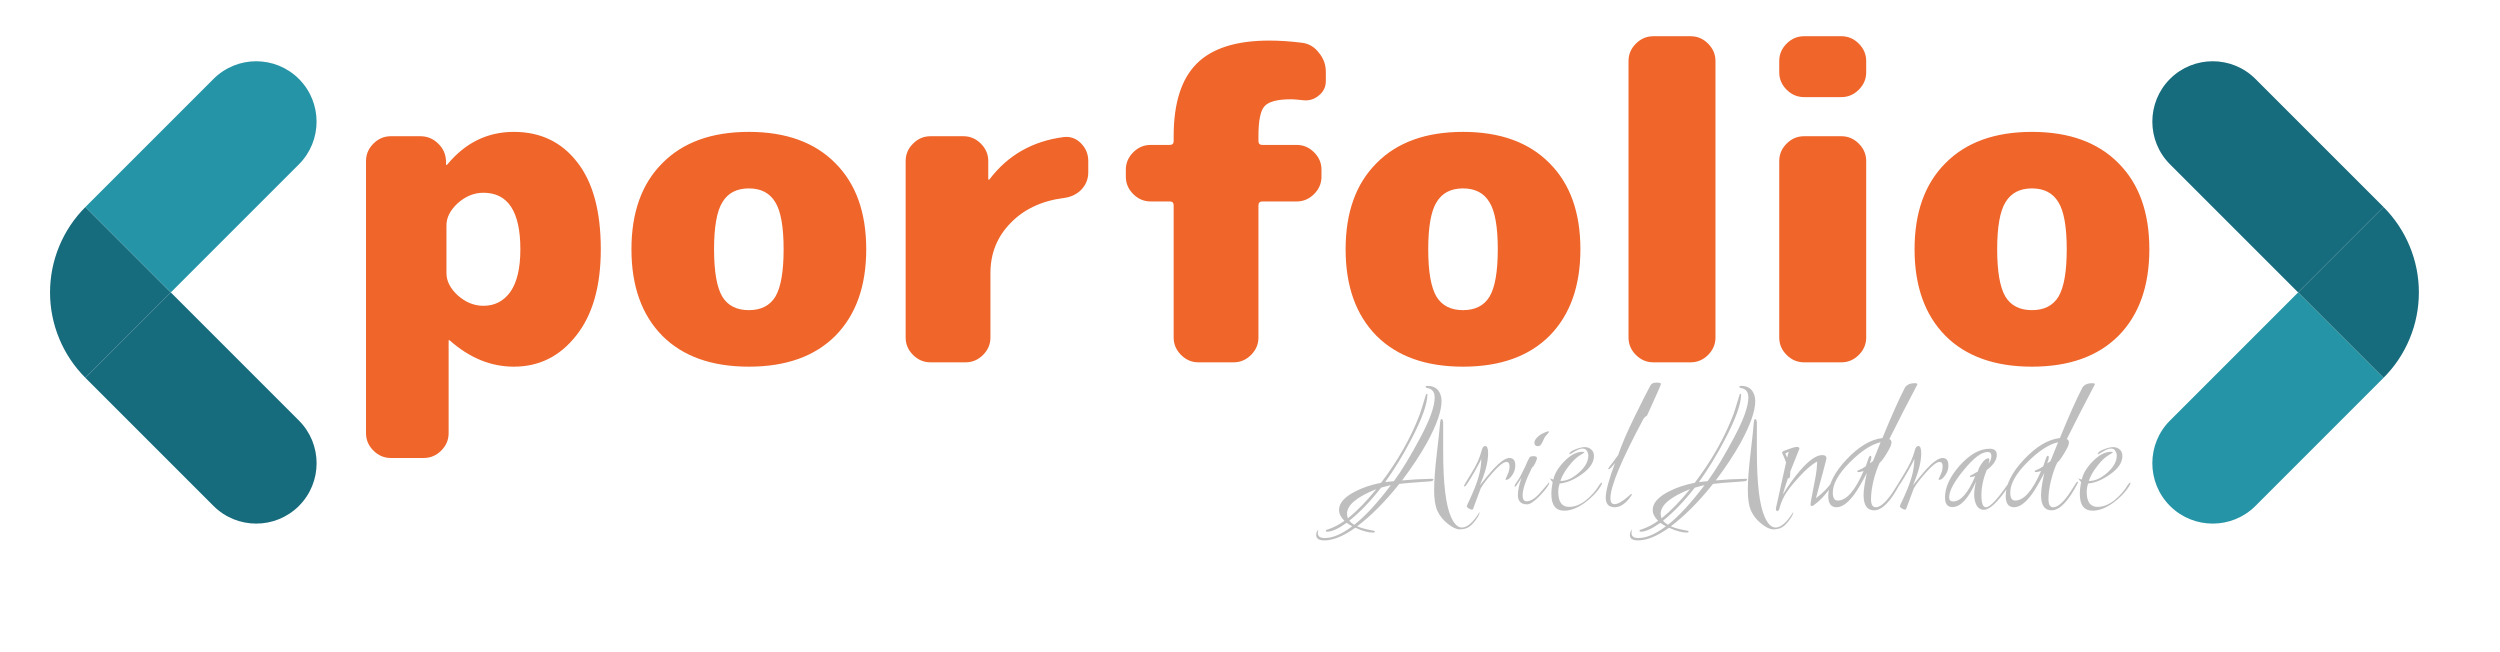 <svg width="69" height="18" viewBox="0 0 69 18" fill="none" xmlns="http://www.w3.org/2000/svg">
<path d="M2.357 5.714C2.048 6.023 1.802 6.391 1.635 6.795C1.467 7.2 1.381 7.633 1.381 8.071C1.381 8.508 1.467 8.942 1.635 9.346C1.802 9.751 2.048 10.118 2.357 10.428L4.714 8.071L2.357 5.714Z" fill="#166B7C"/>
<path d="M8.25 13.964C8.901 13.313 8.901 12.258 8.25 11.607L4.714 8.071L2.357 10.428L5.893 13.964C6.544 14.614 7.599 14.614 8.25 13.964V13.964Z" fill="#166B7C"/>
<path d="M8.25 2.179C7.599 1.528 6.543 1.528 5.893 2.179L2.357 5.714L4.714 8.071L8.25 4.536C8.9 3.885 8.9 2.829 8.25 2.179V2.179Z" fill="#2594A6"/>
<path d="M65.785 10.428C66.094 10.119 66.34 9.751 66.507 9.347C66.675 8.943 66.761 8.509 66.761 8.071C66.761 7.634 66.675 7.2 66.507 6.796C66.34 6.391 66.094 6.024 65.785 5.714L63.428 8.071L65.785 10.428Z" fill="#166B7C"/>
<path d="M59.892 2.178C59.242 2.829 59.242 3.885 59.892 4.535L63.428 8.071L65.785 5.714L62.249 2.178C61.599 1.528 60.543 1.528 59.892 2.178V2.178Z" fill="#166B7C"/>
<path d="M59.892 13.964C60.543 14.614 61.599 14.614 62.25 13.964L65.785 10.428L63.428 8.071L59.892 11.607C59.242 12.257 59.242 13.313 59.892 13.964V13.964Z" fill="#2594A6"/>
<path d="M13.342 8.44C13.654 8.44 13.902 8.312 14.086 8.056C14.27 7.792 14.362 7.4 14.362 6.88C14.362 5.84 14.022 5.32 13.342 5.32C13.086 5.32 12.85 5.416 12.634 5.608C12.426 5.8 12.322 6.004 12.322 6.22V7.54C12.322 7.756 12.426 7.96 12.634 8.152C12.85 8.344 13.086 8.44 13.342 8.44ZM14.182 3.64C14.918 3.64 15.502 3.92 15.934 4.48C16.366 5.032 16.582 5.832 16.582 6.88C16.582 7.904 16.354 8.7 15.898 9.268C15.45 9.836 14.878 10.12 14.182 10.12C13.55 10.12 12.962 9.88 12.418 9.4C12.41 9.392 12.402 9.388 12.394 9.388C12.386 9.388 12.382 9.392 12.382 9.4V11.956C12.382 12.14 12.314 12.3 12.178 12.436C12.042 12.572 11.882 12.64 11.698 12.64H10.786C10.602 12.64 10.442 12.572 10.306 12.436C10.17 12.3 10.102 12.14 10.102 11.956V4.444C10.102 4.26 10.17 4.1 10.306 3.964C10.442 3.828 10.602 3.76 10.786 3.76H11.602C11.794 3.76 11.958 3.828 12.094 3.964C12.23 4.092 12.302 4.252 12.31 4.444V4.54C12.31 4.548 12.314 4.552 12.322 4.552C12.33 4.552 12.338 4.548 12.346 4.54C12.842 3.94 13.454 3.64 14.182 3.64ZM19.936 8.188C20.088 8.436 20.332 8.56 20.668 8.56C21.004 8.56 21.248 8.436 21.4 8.188C21.552 7.932 21.628 7.496 21.628 6.88C21.628 6.264 21.552 5.832 21.4 5.584C21.248 5.328 21.004 5.2 20.668 5.2C20.332 5.2 20.088 5.328 19.936 5.584C19.784 5.832 19.708 6.264 19.708 6.88C19.708 7.496 19.784 7.932 19.936 8.188ZM18.28 4.504C18.848 3.928 19.644 3.64 20.668 3.64C21.692 3.64 22.488 3.928 23.056 4.504C23.624 5.072 23.908 5.864 23.908 6.88C23.908 7.896 23.624 8.692 23.056 9.268C22.488 9.836 21.692 10.12 20.668 10.12C19.644 10.12 18.848 9.836 18.28 9.268C17.712 8.692 17.428 7.896 17.428 6.88C17.428 5.864 17.712 5.072 18.28 4.504ZM29.352 3.784C29.536 3.76 29.696 3.816 29.832 3.952C29.968 4.088 30.036 4.252 30.036 4.444V4.756C30.036 4.94 29.972 5.1 29.844 5.236C29.716 5.364 29.556 5.44 29.364 5.464C28.748 5.544 28.256 5.776 27.888 6.16C27.52 6.536 27.336 6.996 27.336 7.54V9.316C27.336 9.5 27.268 9.66 27.132 9.796C26.996 9.932 26.836 10 26.652 10H25.68C25.496 10 25.336 9.932 25.2 9.796C25.064 9.66 24.996 9.5 24.996 9.316V4.444C24.996 4.26 25.064 4.1 25.2 3.964C25.336 3.828 25.496 3.76 25.68 3.76H26.592C26.776 3.76 26.936 3.828 27.072 3.964C27.208 4.1 27.276 4.26 27.276 4.444V4.948C27.276 4.956 27.28 4.96 27.288 4.96C27.296 4.96 27.304 4.956 27.312 4.948C27.816 4.284 28.496 3.896 29.352 3.784ZM35.933 1.18C36.125 1.204 36.281 1.296 36.401 1.456C36.529 1.608 36.593 1.784 36.593 1.984V2.236C36.593 2.404 36.525 2.54 36.389 2.644C36.261 2.748 36.113 2.788 35.945 2.764C35.801 2.748 35.697 2.74 35.633 2.74C35.257 2.74 35.013 2.804 34.901 2.932C34.789 3.052 34.733 3.328 34.733 3.76V3.892C34.733 3.964 34.769 4 34.841 4H35.789C35.973 4 36.133 4.068 36.269 4.204C36.405 4.34 36.473 4.5 36.473 4.684V4.876C36.473 5.06 36.405 5.22 36.269 5.356C36.133 5.492 35.973 5.56 35.789 5.56H34.841C34.769 5.56 34.733 5.596 34.733 5.668V9.316C34.733 9.5 34.665 9.66 34.529 9.796C34.393 9.932 34.233 10 34.049 10H33.077C32.893 10 32.733 9.932 32.597 9.796C32.461 9.66 32.393 9.5 32.393 9.316V5.668C32.393 5.596 32.357 5.56 32.285 5.56H31.757C31.573 5.56 31.413 5.492 31.277 5.356C31.141 5.22 31.073 5.06 31.073 4.876V4.684C31.073 4.5 31.141 4.34 31.277 4.204C31.413 4.068 31.573 4 31.757 4H32.285C32.357 4 32.393 3.964 32.393 3.892V3.76C32.393 2.848 32.605 2.18 33.029 1.756C33.453 1.332 34.121 1.12 35.033 1.12C35.313 1.12 35.613 1.14 35.933 1.18ZM39.647 8.188C39.799 8.436 40.043 8.56 40.379 8.56C40.715 8.56 40.959 8.436 41.111 8.188C41.263 7.932 41.339 7.496 41.339 6.88C41.339 6.264 41.263 5.832 41.111 5.584C40.959 5.328 40.715 5.2 40.379 5.2C40.043 5.2 39.799 5.328 39.647 5.584C39.495 5.832 39.419 6.264 39.419 6.88C39.419 7.496 39.495 7.932 39.647 8.188ZM37.991 4.504C38.559 3.928 39.355 3.64 40.379 3.64C41.403 3.64 42.199 3.928 42.767 4.504C43.335 5.072 43.619 5.864 43.619 6.88C43.619 7.896 43.335 8.692 42.767 9.268C42.199 9.836 41.403 10.12 40.379 10.12C39.355 10.12 38.559 9.836 37.991 9.268C37.423 8.692 37.139 7.896 37.139 6.88C37.139 5.864 37.423 5.072 37.991 4.504ZM46.663 1C46.847 1 47.007 1.068 47.143 1.204C47.279 1.34 47.347 1.5 47.347 1.684V9.316C47.347 9.5 47.279 9.66 47.143 9.796C47.007 9.932 46.847 10 46.663 10H45.631C45.447 10 45.287 9.932 45.151 9.796C45.015 9.66 44.947 9.5 44.947 9.316V1.684C44.947 1.5 45.015 1.34 45.151 1.204C45.287 1.068 45.447 1 45.631 1H46.663ZM50.823 3.76C51.007 3.76 51.167 3.828 51.303 3.964C51.439 4.1 51.507 4.26 51.507 4.444V9.316C51.507 9.5 51.439 9.66 51.303 9.796C51.167 9.932 51.007 10 50.823 10H49.791C49.607 10 49.447 9.932 49.311 9.796C49.175 9.66 49.107 9.5 49.107 9.316V4.444C49.107 4.26 49.175 4.1 49.311 3.964C49.447 3.828 49.607 3.76 49.791 3.76H50.823ZM50.823 1C51.007 1 51.167 1.068 51.303 1.204C51.439 1.34 51.507 1.5 51.507 1.684V1.996C51.507 2.18 51.439 2.34 51.303 2.476C51.167 2.612 51.007 2.68 50.823 2.68H49.791C49.607 2.68 49.447 2.612 49.311 2.476C49.175 2.34 49.107 2.18 49.107 1.996V1.684C49.107 1.5 49.175 1.34 49.311 1.204C49.447 1.068 49.607 1 49.791 1H50.823ZM55.35 8.188C55.502 8.436 55.746 8.56 56.082 8.56C56.418 8.56 56.662 8.436 56.814 8.188C56.966 7.932 57.042 7.496 57.042 6.88C57.042 6.264 56.966 5.832 56.814 5.584C56.662 5.328 56.418 5.2 56.082 5.2C55.746 5.2 55.502 5.328 55.35 5.584C55.198 5.832 55.122 6.264 55.122 6.88C55.122 7.496 55.198 7.932 55.35 8.188ZM53.694 4.504C54.262 3.928 55.058 3.64 56.082 3.64C57.106 3.64 57.902 3.928 58.47 4.504C59.038 5.072 59.322 5.864 59.322 6.88C59.322 7.896 59.038 8.692 58.47 9.268C57.902 9.836 57.106 10.12 56.082 10.12C55.058 10.12 54.262 9.836 53.694 9.268C53.126 8.692 52.842 7.896 52.842 6.88C52.842 5.864 53.126 5.072 53.694 4.504Z" fill="#EF652A"/>
<path d="M39.372 13.22L39.502 13.215H39.527C39.551 13.215 39.562 13.22 39.562 13.23C39.562 13.263 39.532 13.282 39.472 13.285C38.992 13.318 38.709 13.342 38.622 13.355C38.222 13.855 37.834 14.245 37.457 14.525C37.547 14.568 37.696 14.608 37.902 14.645C37.932 14.648 37.947 14.658 37.947 14.675C37.947 14.692 37.931 14.7 37.897 14.7C37.764 14.7 37.601 14.655 37.407 14.565C37.081 14.798 36.797 14.915 36.557 14.915C36.404 14.915 36.327 14.867 36.327 14.77C36.327 14.7 36.347 14.65 36.387 14.62C36.377 14.65 36.372 14.682 36.372 14.715C36.372 14.805 36.436 14.85 36.562 14.85C36.782 14.85 37.036 14.742 37.322 14.525C37.289 14.508 37.237 14.477 37.167 14.43C36.941 14.593 36.761 14.675 36.627 14.675C36.604 14.675 36.592 14.668 36.592 14.655C36.592 14.632 36.609 14.618 36.642 14.615C36.809 14.558 36.964 14.478 37.107 14.375C37.007 14.278 36.957 14.178 36.957 14.075C36.957 13.885 37.109 13.713 37.412 13.56C37.612 13.457 37.847 13.378 38.117 13.325C38.581 12.715 38.936 12.088 39.182 11.445C39.196 11.415 39.252 11.235 39.352 10.905C39.356 10.882 39.369 10.87 39.392 10.87C39.396 10.873 39.397 10.877 39.397 10.88C39.397 11.147 39.247 11.565 38.947 12.135C38.727 12.558 38.489 12.948 38.232 13.305L38.472 13.28C38.692 12.98 38.934 12.582 39.197 12.085C39.464 11.588 39.597 11.217 39.597 10.97C39.597 10.817 39.529 10.73 39.392 10.71C39.362 10.703 39.347 10.692 39.347 10.675C39.347 10.658 39.366 10.65 39.402 10.65C39.522 10.65 39.617 10.688 39.687 10.765C39.754 10.848 39.787 10.95 39.787 11.07C39.787 11.34 39.656 11.718 39.392 12.205C39.206 12.542 38.974 12.893 38.697 13.26C38.991 13.233 39.216 13.22 39.372 13.22ZM40.837 14.13C40.837 14.183 40.801 14.258 40.727 14.355C40.654 14.455 40.586 14.522 40.522 14.555C40.459 14.592 40.381 14.61 40.287 14.61C40.194 14.61 40.084 14.558 39.957 14.455C39.831 14.355 39.736 14.237 39.672 14.1C39.612 13.967 39.582 13.775 39.582 13.525C39.582 13.272 39.607 12.933 39.657 12.51C39.707 12.083 39.736 11.82 39.742 11.72C39.749 11.617 39.762 11.565 39.782 11.565C39.812 11.565 39.829 11.6 39.832 11.67V12.465C39.832 13.345 39.904 13.945 40.047 14.265C40.134 14.462 40.234 14.56 40.347 14.56C40.497 14.56 40.661 14.417 40.837 14.13ZM38.387 13.39C38.311 13.407 38.221 13.43 38.117 13.46C37.827 13.833 37.536 14.137 37.242 14.37C37.272 14.41 37.317 14.448 37.377 14.485C37.684 14.242 38.021 13.877 38.387 13.39ZM37.987 13.5C37.447 13.713 37.177 13.94 37.177 14.18C37.177 14.22 37.186 14.262 37.202 14.305C37.456 14.102 37.717 13.833 37.987 13.5ZM41.822 12.85C41.822 12.947 41.792 13.037 41.733 13.12C41.676 13.203 41.621 13.245 41.568 13.245C41.557 13.245 41.553 13.238 41.553 13.225C41.572 13.175 41.596 13.122 41.623 13.065C41.649 13.005 41.663 12.938 41.663 12.865C41.663 12.788 41.634 12.75 41.578 12.75C41.501 12.75 41.379 12.843 41.212 13.03C41.049 13.213 40.934 13.363 40.867 13.48L40.653 14.055C40.646 14.062 40.633 14.065 40.612 14.065C40.596 14.065 40.569 14.053 40.532 14.03C40.499 14.007 40.483 13.987 40.483 13.97C40.489 13.957 40.498 13.935 40.508 13.905C40.521 13.875 40.532 13.852 40.542 13.835C40.672 13.558 40.761 13.335 40.807 13.165C40.858 12.992 40.883 12.822 40.883 12.655C40.869 12.708 40.809 12.827 40.703 13.01C40.542 13.287 40.453 13.425 40.432 13.425C40.413 13.425 40.403 13.42 40.403 13.41C40.403 13.403 40.471 13.288 40.608 13.065C40.748 12.842 40.843 12.633 40.892 12.44C40.913 12.353 40.946 12.31 40.992 12.31C41.046 12.31 41.072 12.377 41.072 12.51C41.072 12.75 40.996 13.045 40.843 13.395C41.023 13.172 41.148 13.022 41.218 12.945C41.407 12.742 41.556 12.64 41.663 12.64C41.769 12.64 41.822 12.71 41.822 12.85ZM42.749 13.315C42.756 13.315 42.759 13.318 42.759 13.325C42.759 13.382 42.667 13.507 42.484 13.7C42.337 13.847 42.226 13.92 42.149 13.92C41.979 13.92 41.894 13.835 41.894 13.665C41.894 13.538 41.927 13.378 41.994 13.185L41.904 13.325C41.861 13.398 41.831 13.435 41.814 13.435C41.807 13.435 41.804 13.427 41.804 13.41C41.804 13.39 41.829 13.347 41.879 13.28C41.929 13.213 42.002 13.077 42.099 12.87C42.126 12.8 42.162 12.722 42.209 12.635C42.226 12.605 42.264 12.59 42.324 12.59C42.387 12.59 42.419 12.607 42.419 12.64C42.419 12.673 42.402 12.723 42.369 12.79C42.336 12.857 42.307 12.895 42.284 12.905C42.111 13.252 42.024 13.507 42.024 13.67C42.024 13.78 42.061 13.835 42.134 13.835C42.254 13.835 42.386 13.748 42.529 13.575C42.589 13.505 42.626 13.463 42.639 13.45C42.652 13.433 42.666 13.417 42.679 13.4C42.692 13.383 42.704 13.37 42.714 13.36C42.731 13.343 42.742 13.328 42.749 13.315ZM42.594 11.955C42.667 11.922 42.712 11.905 42.729 11.905C42.746 11.905 42.754 11.91 42.754 11.92C42.754 11.927 42.716 11.973 42.639 12.06L42.564 12.215C42.534 12.282 42.496 12.315 42.449 12.315C42.382 12.315 42.349 12.28 42.349 12.21C42.349 12.177 42.371 12.135 42.414 12.085C42.461 12.032 42.521 11.988 42.594 11.955ZM44.213 13.32C44.216 13.32 44.218 13.325 44.218 13.335C44.218 13.345 44.205 13.373 44.178 13.42C44.075 13.587 43.925 13.742 43.728 13.885C43.531 14.025 43.346 14.095 43.173 14.095C42.936 14.095 42.818 13.942 42.818 13.635C42.818 13.532 42.83 13.422 42.853 13.305C42.823 13.278 42.796 13.242 42.773 13.195C42.776 13.198 42.785 13.203 42.798 13.21C42.811 13.213 42.823 13.218 42.833 13.225C42.846 13.228 42.86 13.232 42.873 13.235C42.906 13.072 43.008 12.903 43.178 12.73C43.348 12.557 43.513 12.47 43.673 12.47C43.71 12.47 43.728 12.475 43.728 12.485C43.728 12.492 43.705 12.508 43.658 12.535C43.535 12.602 43.42 12.705 43.313 12.845C43.2 12.985 43.118 13.125 43.068 13.265L43.078 13.275C43.238 13.275 43.405 13.198 43.578 13.045C43.751 12.892 43.838 12.735 43.838 12.575C43.838 12.528 43.825 12.485 43.798 12.445C43.775 12.402 43.735 12.38 43.678 12.38C43.621 12.38 43.55 12.407 43.463 12.46C43.38 12.51 43.333 12.535 43.323 12.535C43.316 12.535 43.313 12.533 43.313 12.53C43.313 12.49 43.366 12.448 43.473 12.405C43.583 12.362 43.671 12.34 43.738 12.34C43.808 12.34 43.868 12.362 43.918 12.405C43.968 12.448 43.993 12.508 43.993 12.585C43.993 12.762 43.883 12.928 43.663 13.085C43.446 13.242 43.241 13.328 43.048 13.345C43.021 13.425 43.008 13.502 43.008 13.575C43.008 13.852 43.108 13.99 43.308 13.99C43.461 13.99 43.615 13.93 43.768 13.81C43.921 13.687 44.045 13.547 44.138 13.39C44.168 13.343 44.193 13.32 44.213 13.32ZM45.458 11.47C45.431 11.483 45.401 11.508 45.368 11.545C44.754 12.688 44.448 13.423 44.448 13.75C44.448 13.86 44.484 13.915 44.558 13.915C44.651 13.915 44.781 13.842 44.948 13.695C44.974 13.672 44.993 13.655 45.003 13.645C45.016 13.635 45.021 13.63 45.018 13.63C45.031 13.63 45.038 13.635 45.038 13.645C45.038 13.655 45.031 13.67 45.018 13.69C44.871 13.897 44.721 14 44.568 14C44.401 14 44.318 13.912 44.318 13.735C44.318 13.558 44.403 13.24 44.573 12.78C44.489 12.893 44.431 12.95 44.398 12.95C44.388 12.95 44.383 12.947 44.383 12.94C44.383 12.933 44.426 12.873 44.513 12.76C44.603 12.643 44.651 12.578 44.658 12.565C44.761 12.265 44.916 11.905 45.123 11.485C45.329 11.065 45.471 10.785 45.548 10.645C45.574 10.588 45.629 10.56 45.713 10.56C45.799 10.56 45.843 10.572 45.843 10.595C45.843 10.618 45.714 10.91 45.458 11.47ZM48.03 13.22L48.16 13.215H48.185C48.208 13.215 48.22 13.22 48.22 13.23C48.22 13.263 48.19 13.282 48.13 13.285C47.65 13.318 47.366 13.342 47.28 13.355C46.88 13.855 46.491 14.245 46.115 14.525C46.205 14.568 46.353 14.608 46.56 14.645C46.59 14.648 46.605 14.658 46.605 14.675C46.605 14.692 46.588 14.7 46.555 14.7C46.421 14.7 46.258 14.655 46.065 14.565C45.738 14.798 45.455 14.915 45.215 14.915C45.061 14.915 44.985 14.867 44.985 14.77C44.985 14.7 45.005 14.65 45.045 14.62C45.035 14.65 45.03 14.682 45.03 14.715C45.03 14.805 45.093 14.85 45.22 14.85C45.44 14.85 45.693 14.742 45.98 14.525C45.946 14.508 45.895 14.477 45.825 14.43C45.598 14.593 45.418 14.675 45.285 14.675C45.261 14.675 45.25 14.668 45.25 14.655C45.25 14.632 45.266 14.618 45.3 14.615C45.466 14.558 45.621 14.478 45.765 14.375C45.665 14.278 45.615 14.178 45.615 14.075C45.615 13.885 45.766 13.713 46.07 13.56C46.27 13.457 46.505 13.378 46.775 13.325C47.238 12.715 47.593 12.088 47.84 11.445C47.853 11.415 47.91 11.235 48.01 10.905C48.013 10.882 48.026 10.87 48.05 10.87C48.053 10.873 48.055 10.877 48.055 10.88C48.055 11.147 47.905 11.565 47.605 12.135C47.385 12.558 47.146 12.948 46.89 13.305L47.13 13.28C47.35 12.98 47.591 12.582 47.855 12.085C48.121 11.588 48.255 11.217 48.255 10.97C48.255 10.817 48.186 10.73 48.05 10.71C48.02 10.703 48.005 10.692 48.005 10.675C48.005 10.658 48.023 10.65 48.06 10.65C48.18 10.65 48.275 10.688 48.345 10.765C48.411 10.848 48.445 10.95 48.445 11.07C48.445 11.34 48.313 11.718 48.05 12.205C47.863 12.542 47.631 12.893 47.355 13.26C47.648 13.233 47.873 13.22 48.03 13.22ZM49.495 14.13C49.495 14.183 49.458 14.258 49.385 14.355C49.311 14.455 49.243 14.522 49.18 14.555C49.116 14.592 49.038 14.61 48.945 14.61C48.851 14.61 48.741 14.558 48.615 14.455C48.488 14.355 48.393 14.237 48.33 14.1C48.27 13.967 48.24 13.775 48.24 13.525C48.24 13.272 48.265 12.933 48.315 12.51C48.365 12.083 48.393 11.82 48.4 11.72C48.406 11.617 48.42 11.565 48.44 11.565C48.47 11.565 48.486 11.6 48.49 11.67V12.465C48.49 13.345 48.561 13.945 48.705 14.265C48.791 14.462 48.891 14.56 49.005 14.56C49.155 14.56 49.318 14.417 49.495 14.13ZM47.045 13.39C46.968 13.407 46.878 13.43 46.775 13.46C46.485 13.833 46.193 14.137 45.9 14.37C45.93 14.41 45.975 14.448 46.035 14.485C46.341 14.242 46.678 13.877 47.045 13.39ZM46.645 13.5C46.105 13.713 45.835 13.94 45.835 14.18C45.835 14.22 45.843 14.262 45.86 14.305C46.113 14.102 46.375 13.833 46.645 13.5ZM49.015 14.03L49.295 12.765C49.281 12.718 49.245 12.628 49.185 12.495C49.185 12.472 49.213 12.45 49.27 12.43C49.436 12.367 49.543 12.335 49.59 12.335C49.64 12.335 49.665 12.35 49.665 12.38C49.541 12.687 49.456 12.9 49.41 13.02C49.41 13.03 49.41 13.04 49.41 13.05C49.41 13.153 49.395 13.205 49.365 13.205C49.358 13.205 49.353 13.2 49.35 13.19C49.28 13.4 49.231 13.553 49.205 13.65C49.358 13.4 49.515 13.182 49.675 12.995C49.925 12.705 50.131 12.56 50.295 12.56C50.371 12.56 50.41 12.59 50.41 12.65C50.41 12.673 50.313 13.04 50.12 13.75C50.313 13.607 50.463 13.453 50.57 13.29C50.586 13.27 50.598 13.26 50.605 13.26C50.615 13.26 50.62 13.265 50.62 13.275C50.62 13.285 50.615 13.298 50.605 13.315C50.458 13.575 50.28 13.782 50.07 13.935C50.053 13.955 50.031 13.965 50.005 13.965C49.981 13.965 49.97 13.95 49.97 13.92C49.97 13.89 49.99 13.777 50.03 13.58C50.07 13.383 50.098 13.233 50.115 13.13C50.135 13.027 50.148 12.897 50.155 12.74C50.018 12.807 49.85 12.95 49.65 13.17C49.45 13.39 49.316 13.562 49.25 13.685C49.186 13.808 49.145 13.91 49.125 13.99C49.108 14.067 49.085 14.105 49.055 14.105C49.028 14.105 49.015 14.083 49.015 14.04V14.03ZM49.37 12.465C49.353 12.478 49.321 12.495 49.275 12.515L49.325 12.63L49.37 12.465ZM52.145 12.12C52.185 12.13 52.205 12.163 52.205 12.22C52.205 12.273 52.162 12.37 52.075 12.51C51.992 12.65 51.927 12.737 51.88 12.77C51.817 12.9 51.76 13.063 51.71 13.26C51.663 13.453 51.64 13.625 51.64 13.775C51.64 13.925 51.684 14 51.77 14C51.873 14 51.995 13.91 52.135 13.73C52.182 13.677 52.272 13.542 52.405 13.325C52.419 13.305 52.43 13.295 52.44 13.295C52.45 13.295 52.455 13.3 52.455 13.31L52.445 13.34C52.188 13.837 51.949 14.085 51.725 14.085C51.532 14.085 51.435 13.945 51.435 13.665C51.435 13.528 51.465 13.325 51.525 13.055C51.398 13.298 51.287 13.49 51.19 13.63C51.01 13.877 50.843 14 50.69 14C50.537 14 50.46 13.897 50.46 13.69C50.46 13.373 50.629 13.037 50.965 12.68C51.302 12.323 51.632 12.127 51.955 12.09C52.199 11.493 52.407 11.027 52.58 10.69C52.637 10.613 52.727 10.575 52.85 10.575C52.897 10.575 52.92 10.587 52.92 10.61C52.66 11.1 52.402 11.603 52.145 12.12ZM50.585 13.595C50.585 13.742 50.63 13.815 50.72 13.815C50.964 13.815 51.202 13.543 51.435 13C51.368 13.02 51.322 13.03 51.295 13.03C51.272 13.03 51.26 13.023 51.26 13.01C51.26 12.993 51.282 12.978 51.325 12.965C51.372 12.948 51.428 12.917 51.495 12.87C51.525 12.79 51.548 12.722 51.565 12.665C51.585 12.608 51.602 12.58 51.615 12.58C51.639 12.58 51.65 12.595 51.65 12.625C51.65 12.655 51.635 12.71 51.605 12.79L51.695 12.725L51.905 12.205C51.652 12.262 51.368 12.447 51.055 12.76C50.742 13.073 50.585 13.352 50.585 13.595ZM53.776 12.85C53.776 12.947 53.746 13.037 53.686 13.12C53.629 13.203 53.574 13.245 53.521 13.245C53.511 13.245 53.506 13.238 53.506 13.225C53.526 13.175 53.549 13.122 53.576 13.065C53.602 13.005 53.616 12.938 53.616 12.865C53.616 12.788 53.587 12.75 53.531 12.75C53.454 12.75 53.332 12.843 53.166 13.03C53.002 13.213 52.887 13.363 52.821 13.48L52.606 14.055C52.599 14.062 52.586 14.065 52.566 14.065C52.549 14.065 52.522 14.053 52.486 14.03C52.452 14.007 52.436 13.987 52.436 13.97C52.442 13.957 52.451 13.935 52.461 13.905C52.474 13.875 52.486 13.852 52.496 13.835C52.626 13.558 52.714 13.335 52.761 13.165C52.811 12.992 52.836 12.822 52.836 12.655C52.822 12.708 52.762 12.827 52.656 13.01C52.496 13.287 52.406 13.425 52.386 13.425C52.366 13.425 52.356 13.42 52.356 13.41C52.356 13.403 52.424 13.288 52.561 13.065C52.701 12.842 52.796 12.633 52.846 12.44C52.866 12.353 52.899 12.31 52.946 12.31C52.999 12.31 53.026 12.377 53.026 12.51C53.026 12.75 52.949 13.045 52.796 13.395C52.976 13.172 53.101 13.022 53.171 12.945C53.361 12.742 53.509 12.64 53.616 12.64C53.722 12.64 53.776 12.71 53.776 12.85ZM55.412 13.37C55.432 13.343 55.447 13.33 55.457 13.33C55.467 13.33 55.472 13.338 55.472 13.355C55.472 13.368 55.465 13.383 55.452 13.4C55.152 13.847 54.92 14.07 54.757 14.07C54.667 14.07 54.599 14.028 54.552 13.945C54.509 13.858 54.487 13.763 54.487 13.66C54.487 13.553 54.504 13.432 54.537 13.295C54.327 13.762 54.11 13.995 53.887 13.995C53.75 13.995 53.682 13.907 53.682 13.73C53.682 13.447 53.819 13.152 54.092 12.845C54.369 12.538 54.644 12.385 54.917 12.385C55.047 12.385 55.112 12.442 55.112 12.555C55.112 12.695 55.019 12.835 54.832 12.975C54.735 13.215 54.687 13.447 54.687 13.67C54.687 13.89 54.729 14 54.812 14C54.922 14 55.122 13.79 55.412 13.37ZM54.882 12.805C54.935 12.732 54.962 12.658 54.962 12.585C54.962 12.512 54.927 12.475 54.857 12.475C54.69 12.475 54.472 12.64 54.202 12.97C53.932 13.297 53.797 13.548 53.797 13.725C53.797 13.802 53.834 13.84 53.907 13.84C54.117 13.84 54.32 13.607 54.517 13.14C54.457 13.157 54.417 13.165 54.397 13.165C54.377 13.165 54.367 13.16 54.367 13.15C54.367 13.133 54.39 13.117 54.437 13.1L54.592 13.01C54.599 12.953 54.634 12.88 54.697 12.79C54.76 12.697 54.82 12.65 54.877 12.65C54.897 12.65 54.907 12.663 54.907 12.69C54.907 12.717 54.899 12.755 54.882 12.805ZM57.043 12.12C57.083 12.13 57.103 12.163 57.103 12.22C57.103 12.273 57.059 12.37 56.973 12.51C56.889 12.65 56.824 12.737 56.778 12.77C56.714 12.9 56.658 13.063 56.608 13.26C56.561 13.453 56.538 13.625 56.538 13.775C56.538 13.925 56.581 14 56.668 14C56.771 14 56.893 13.91 57.033 13.73C57.079 13.677 57.169 13.542 57.303 13.325C57.316 13.305 57.328 13.295 57.338 13.295C57.348 13.295 57.353 13.3 57.353 13.31L57.343 13.34C57.086 13.837 56.846 14.085 56.623 14.085C56.429 14.085 56.333 13.945 56.333 13.665C56.333 13.528 56.363 13.325 56.423 13.055C56.296 13.298 56.184 13.49 56.088 13.63C55.908 13.877 55.741 14 55.588 14C55.434 14 55.358 13.897 55.358 13.69C55.358 13.373 55.526 13.037 55.863 12.68C56.199 12.323 56.529 12.127 56.853 12.09C57.096 11.493 57.304 11.027 57.478 10.69C57.534 10.613 57.624 10.575 57.748 10.575C57.794 10.575 57.818 10.587 57.818 10.61C57.558 11.1 57.299 11.603 57.043 12.12ZM55.483 13.595C55.483 13.742 55.528 13.815 55.618 13.815C55.861 13.815 56.099 13.543 56.333 13C56.266 13.02 56.219 13.03 56.193 13.03C56.169 13.03 56.158 13.023 56.158 13.01C56.158 12.993 56.179 12.978 56.223 12.965C56.269 12.948 56.326 12.917 56.393 12.87C56.423 12.79 56.446 12.722 56.463 12.665C56.483 12.608 56.499 12.58 56.513 12.58C56.536 12.58 56.548 12.595 56.548 12.625C56.548 12.655 56.533 12.71 56.503 12.79L56.593 12.725L56.803 12.205C56.549 12.262 56.266 12.447 55.953 12.76C55.639 13.073 55.483 13.352 55.483 13.595ZM58.798 13.32C58.801 13.32 58.803 13.325 58.803 13.335C58.803 13.345 58.79 13.373 58.763 13.42C58.66 13.587 58.51 13.742 58.313 13.885C58.116 14.025 57.931 14.095 57.758 14.095C57.521 14.095 57.403 13.942 57.403 13.635C57.403 13.532 57.415 13.422 57.438 13.305C57.408 13.278 57.381 13.242 57.358 13.195C57.361 13.198 57.37 13.203 57.383 13.21C57.396 13.213 57.408 13.218 57.418 13.225C57.431 13.228 57.445 13.232 57.458 13.235C57.491 13.072 57.593 12.903 57.763 12.73C57.933 12.557 58.098 12.47 58.258 12.47C58.295 12.47 58.313 12.475 58.313 12.485C58.313 12.492 58.29 12.508 58.243 12.535C58.12 12.602 58.005 12.705 57.898 12.845C57.785 12.985 57.703 13.125 57.653 13.265L57.663 13.275C57.823 13.275 57.99 13.198 58.163 13.045C58.336 12.892 58.423 12.735 58.423 12.575C58.423 12.528 58.41 12.485 58.383 12.445C58.36 12.402 58.32 12.38 58.263 12.38C58.206 12.38 58.135 12.407 58.048 12.46C57.965 12.51 57.918 12.535 57.908 12.535C57.901 12.535 57.898 12.533 57.898 12.53C57.898 12.49 57.951 12.448 58.058 12.405C58.168 12.362 58.256 12.34 58.323 12.34C58.393 12.34 58.453 12.362 58.503 12.405C58.553 12.448 58.578 12.508 58.578 12.585C58.578 12.762 58.468 12.928 58.248 13.085C58.031 13.242 57.826 13.328 57.633 13.345C57.606 13.425 57.593 13.502 57.593 13.575C57.593 13.852 57.693 13.99 57.893 13.99C58.046 13.99 58.2 13.93 58.353 13.81C58.506 13.687 58.63 13.547 58.723 13.39C58.753 13.343 58.778 13.32 58.798 13.32Z" fill="#BEBEBE"/>
</svg>
